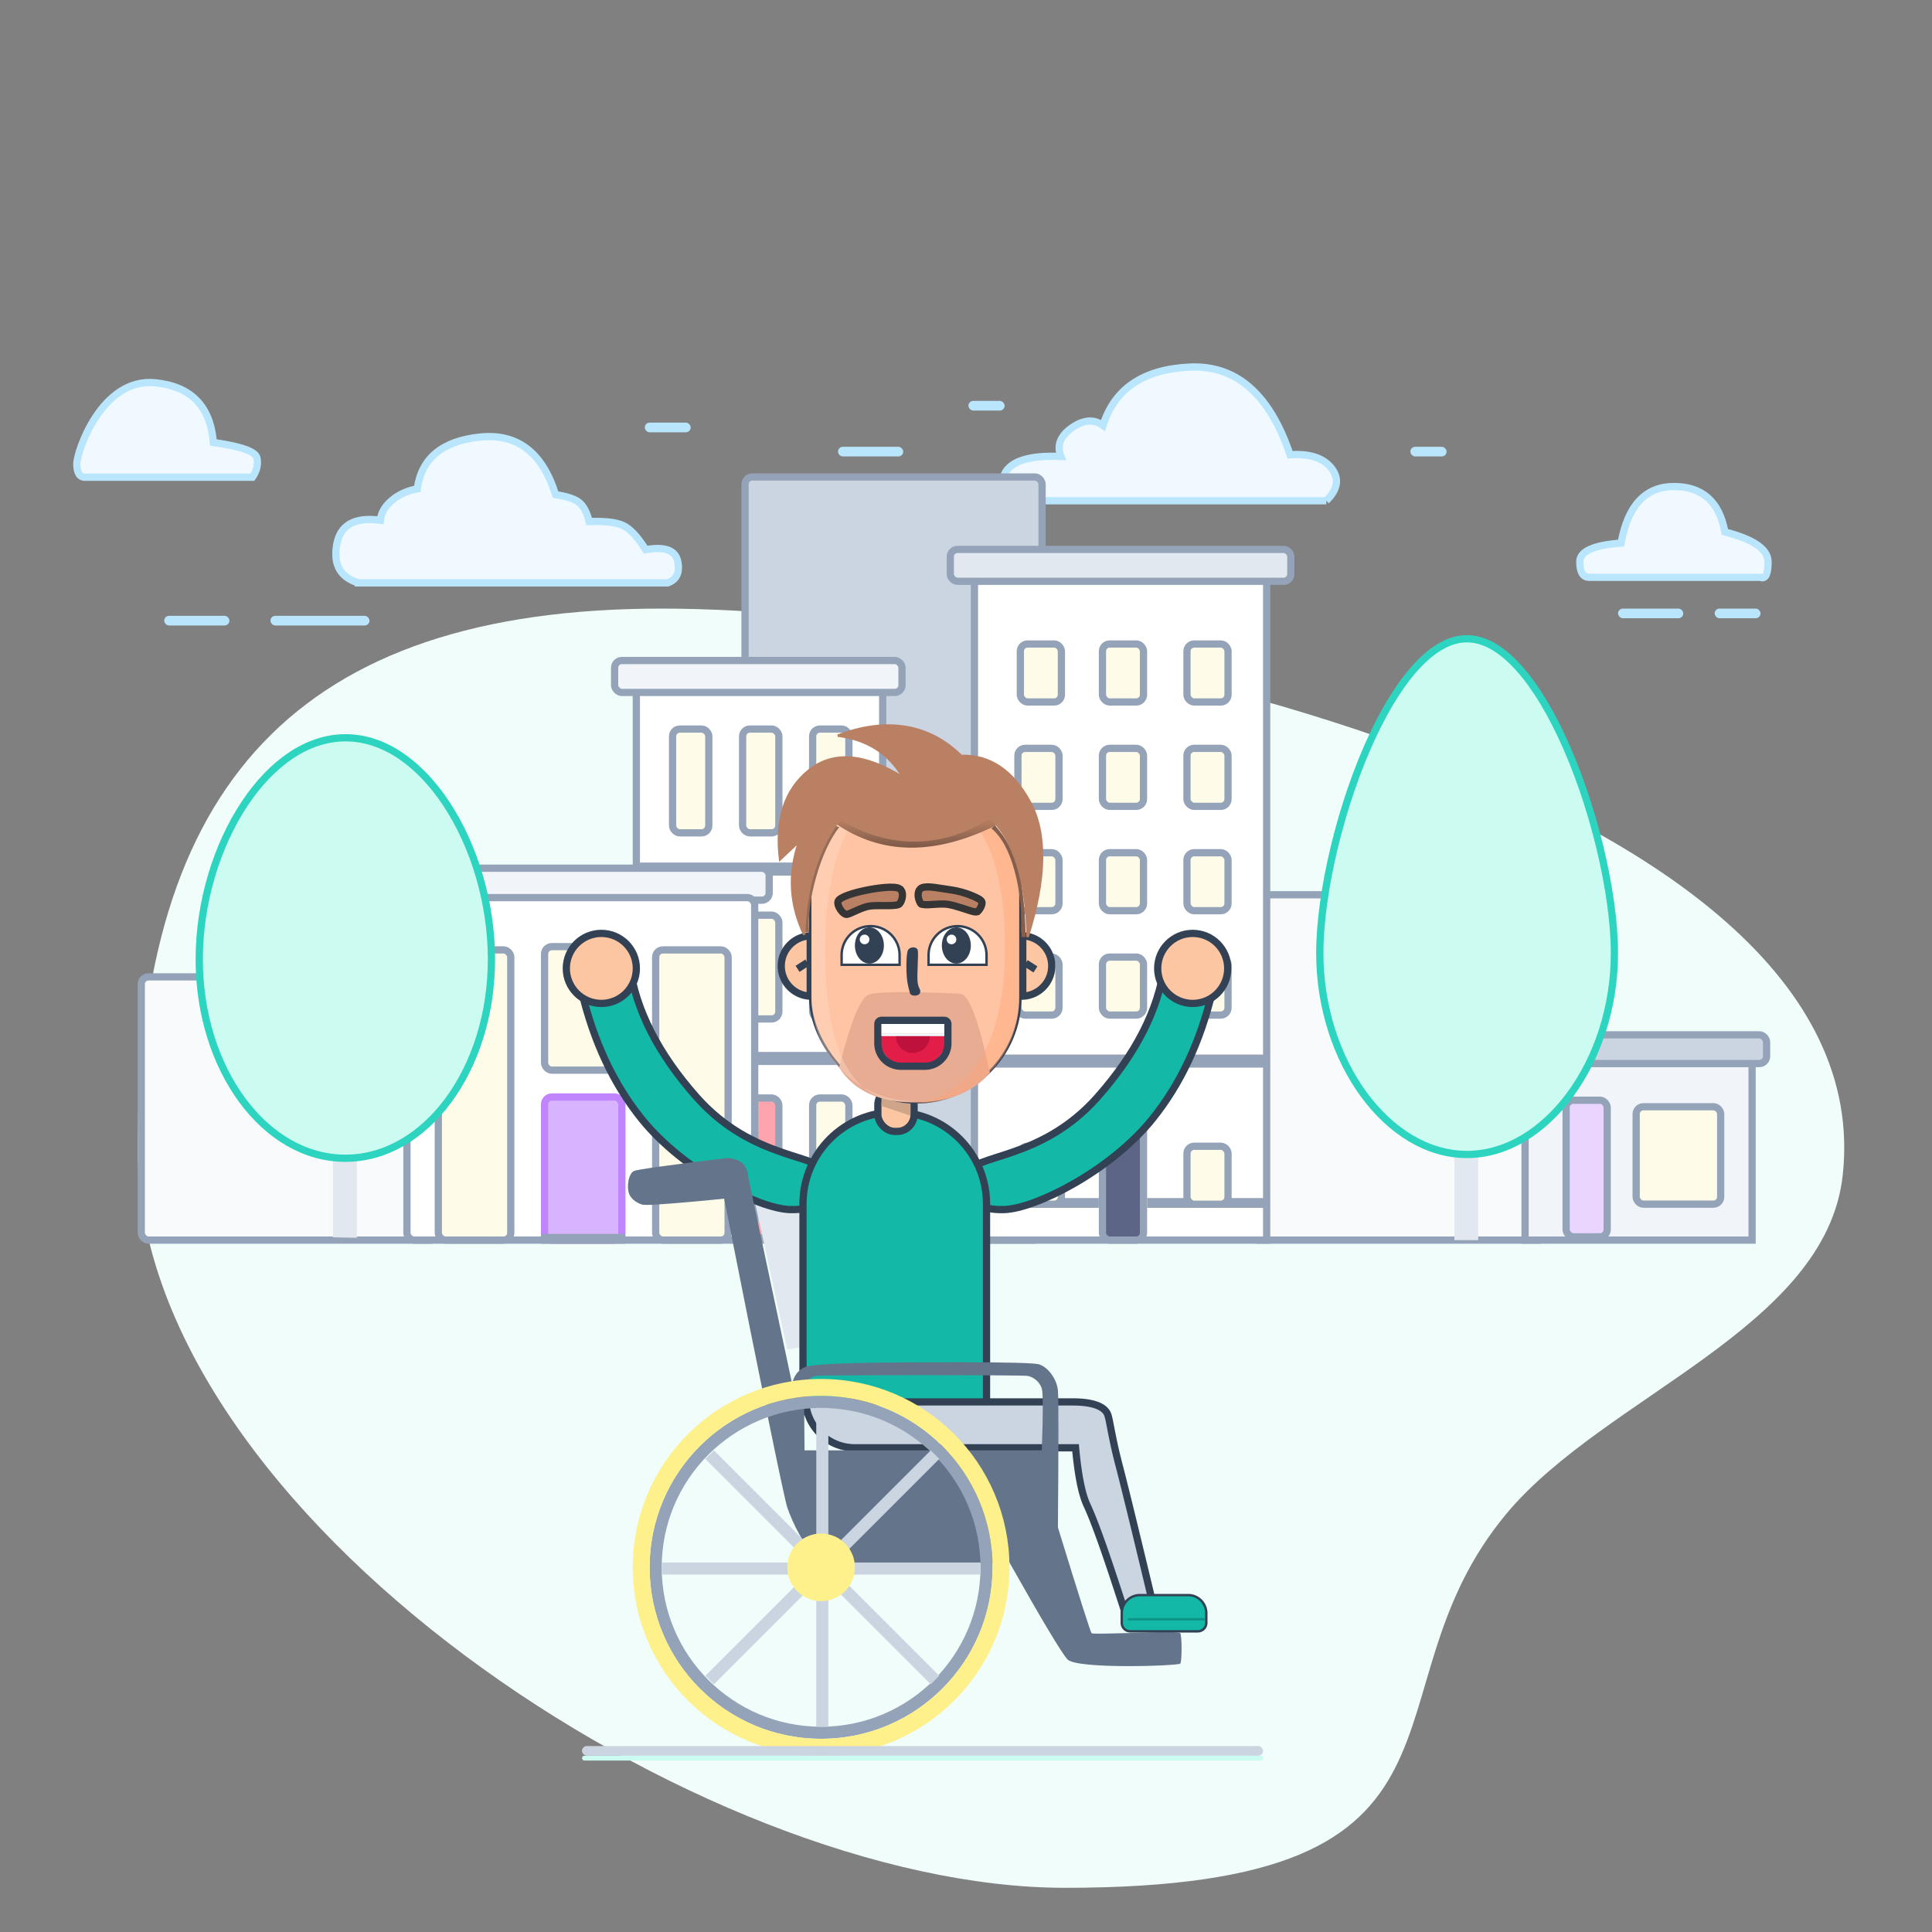 <svg viewBox="0 0 800 800" xmlns="http://www.w3.org/2000/svg">
  <rect x="0" y="0" width="800" height="800" fill="#808080" stroke="none"/>
  <defs>
    <linearGradient x1="50%" y1="0%" x2="50%" y2="100%" id="a">
      <stop stop-color="#BA8063" offset="0%"/>
      <stop stop-color="#7E5A48" offset="99.265%"/>
    </linearGradient>
  </defs>
  <g fill="none" fill-rule="evenodd">
    <path d="M441 781.703c183 0 120.433-80.487 183-155.168 40.653-48.523 132.097-76.627 139.034-139.895C780.646 326 424.774 252 274 252S57 325.372 57 476.145c0 150.774 233.226 305.558 384 305.558z" fill="#F0FDFA"/>
    <g transform="translate(31.796 151.957)">
      <rect fill="#BAE6FD" x="678.204" y="100.043" width="19" height="4" rx="2"/>
      <rect fill="#BAE6FD" x="552.204" y="33.043" width="15" height="4" rx="2"/>
      <rect fill="#BAE6FD" x="369.204" y="14.043" width="15" height="4" rx="2"/>
      <rect fill="#BAE6FD" x="315.204" y="33.043" width="27" height="4" rx="2"/>
      <rect fill="#BAE6FD" x="638.204" y="100.043" width="27" height="4" rx="2"/>
      <path d="M626.244 87.1h70.96c2.076.834 3.115-1.32 3.115-6.461s-5.963-9.254-17.887-12.338c-2.3-12.532-9.33-18.798-21.09-18.798s-19.06 7.808-21.9 23.424c-11.385.846-17.078 3.416-17.078 7.712 0 4.295 1.293 6.45 3.88 6.461z" stroke="#BAE6FD" stroke-width="3" fill="#F0F9FF"/>
      <rect fill="#BAE6FD" x="235.204" y="23.043" width="19" height="4" rx="2"/>
      <rect fill="#BAE6FD" x="36.204" y="103.043" width="27" height="4" rx="2"/>
      <rect fill="#BAE6FD" x="80.204" y="103.043" width="41" height="4" rx="2"/>
      <path d="M72.737 45.642H2.893C1.034 45.378.07 43.59.001 40.278-.103 35.31 10.218 4.326 32.458 6.54c14.827 1.477 22.859 9.715 24.095 24.714C67.991 32.872 74 35 74.581 37.637c.58 2.638-.034 5.306-1.844 8.005zM116.585 89.399h128.119c3.704-1.354 5.079-4.333 4.126-8.937-.953-4.603-5.374-6.208-13.264-4.814-3.406-5.42-6.563-8.776-9.472-10.067-2.908-1.29-7.552-1.817-13.93-1.58-.954-3.804-2.345-6.439-4.174-7.902-1.829-1.463-5.076-2.54-9.742-3.231-5.467-17.537-15.944-25.481-31.43-23.832-15.486 1.649-24.096 8.787-25.83 21.414-4.205.805-7.733 2.423-10.583 4.853-2.85 2.43-4.416 5.155-4.698 8.176-10.63-1.457-16.66 1.93-18.09 10.163-1.43 8.233 1.56 13.485 8.968 15.757zM517.396 55.388H388.452c-4.993.022-6.603-3.176-4.83-9.594 1.773-6.417 9.734-9.334 23.884-8.751-1.779-4.526-.265-8.476 4.54-11.848s9.101-3.696 12.889-.972C429.72 8.966 441.715.906 460.917.043c19.202-.863 33.027 11.24 41.476 36.309 8.05-.57 13.758 1.28 17.125 5.552 3.366 4.272 2.66 8.767-2.122 13.484z" stroke="#BAE6FD" stroke-width="3" fill="#F0F9FF"/>
    </g>
    <g transform="translate(57 196)">
      <rect stroke="#94A3B8" stroke-width="3" fill="#CBD5E1" x="251.5" y="1.5" width="123" height="316" rx="3"/>
      <rect stroke="#94A3B8" stroke-width="3" fill="#F8FAFC" x="460.5" y="174.5" width="123" height="143" rx="3"/>
      <rect stroke="#94A3B8" stroke-width="3" fill="#F8FAFC" x="1.5" y="208.5" width="123" height="109" rx="3"/>
      <g transform="translate(196 76)">
        <path stroke="#94A3B8" stroke-width="3" fill="#FFF" d="M10.5 13.668h102V240.5h-102z"/>
        <rect stroke="#94A3B8" stroke-width="3" fill="#FEFCE8" x="25.5" y="29.891" width="15" height="42.966" rx="3"/>
        <rect stroke="#94A3B8" stroke-width="3" x="25.5" y="106.953" width="15" height="42.966" rx="3"/>
        <rect stroke="#94A3B8" stroke-width="3" x="25.5" y="182.662" width="15" height="42.966" rx="3"/>
        <rect stroke="#94A3B8" stroke-width="3" fill="#FEFCE8" x="54.5" y="29.891" width="15" height="42.966" rx="3"/>
        <rect stroke="#94A3B8" stroke-width="3" fill="#FEFCE8" x="54.5" y="106.953" width="15" height="42.966" rx="3"/>
        <rect stroke="#94A3B8" stroke-width="3" fill="#FDA4AF" x="54.5" y="182.662" width="15" height="57.838" rx="3"/>
        <rect stroke="#94A3B8" stroke-width="3" fill="#FEFCE8" x="83.5" y="29.891" width="15" height="42.966" rx="3"/>
        <rect stroke="#94A3B8" stroke-width="3" fill="#FEFCE8" x="83.5" y="106.953" width="15" height="42.966" rx="3"/>
        <rect stroke="#94A3B8" stroke-width="3" fill="#FEFCE8" x="83.5" y="182.662" width="15" height="42.966" rx="3"/>
        <rect stroke="#94A3B8" stroke-width="3" fill="#F1F5F9" x="1.5" y="1.5" width="119" height="13.223" rx="3"/>
        <path fill="#94A3B8" d="M12 85.173h99v5.408H12zM12 163.587h99v5.408H12z"/>
      </g>
      <g transform="translate(335 30)">
        <path stroke="#94A3B8" stroke-width="3" fill="#FFF" d="M11.5 13.654h121V287.5h-121z"/>
        <rect stroke="#94A3B8" stroke-width="3" fill="#E2E8F0" x="1.5" y="1.5" width="141" height="13.206" rx="3"/>
        <path fill="#94A3B8" d="M13 210.673h119v5.402H13zM13 270.093h50v4.051H13zM83 270.093h50v4.051H83z"/>
        <rect stroke="#94A3B8" stroke-width="3" fill="#FEFCE8" x="30.5" y="40.664" width="17" height="24.009" rx="3"/>
        <rect stroke="#94A3B8" stroke-width="3" fill="#FEFCE8" x="29.5" y="170.308" width="17" height="24.009" rx="3"/>
        <rect stroke="#94A3B8" stroke-width="3" fill="#FEFCE8" x="29.5" y="127.093" width="17" height="24.009" rx="3"/>
        <rect stroke="#94A3B8" stroke-width="3" fill="#FEFCE8" x="29.5" y="83.879" width="17" height="24.009" rx="3"/>
        <rect stroke="#94A3B8" stroke-width="3" fill="#FEFCE8" x="30.5" y="248.636" width="17" height="24.009" rx="3"/>
        <rect stroke="#94A3B8" stroke-width="3" fill="#FEFCE8" x="64.5" y="40.664" width="17" height="24.009" rx="3"/>
        <rect stroke="#94A3B8" stroke-width="3" fill="#FEFCE8" x="64.5" y="170.308" width="17" height="24.009" rx="3"/>
        <rect stroke="#94A3B8" stroke-width="3" fill="#FEFCE8" x="64.5" y="127.093" width="17" height="24.009" rx="3"/>
        <rect stroke="#94A3B8" stroke-width="3" fill="#FEFCE8" x="64.5" y="83.879" width="17" height="24.009" rx="3"/>
        <rect stroke="#94A3B8" stroke-width="3" fill="#5D6587" x="64.5" y="229.729" width="17" height="57.771" rx="3"/>
        <rect stroke="#94A3B8" stroke-width="3" fill="#FEFCE8" x="99.5" y="40.664" width="17" height="24.009" rx="3"/>
        <rect stroke="#94A3B8" stroke-width="3" fill="#FEFCE8" x="99.5" y="170.308" width="17" height="24.009" rx="3"/>
        <rect stroke="#94A3B8" stroke-width="3" fill="#FEFCE8" x="99.5" y="127.093" width="17" height="24.009" rx="3"/>
        <rect stroke="#94A3B8" stroke-width="3" fill="#FEFCE8" x="99.5" y="83.879" width="17" height="24.009" rx="3"/>
        <rect stroke="#94A3B8" stroke-width="3" fill="#FEFCE8" x="99.5" y="248.636" width="17" height="24.009" rx="3"/>
      </g>
      <g transform="translate(567 231)" stroke="#94A3B8" stroke-width="3">
        <path fill="#F1F5F9" d="M7.5 12.331h94V86.5h-94z"/>
        <rect fill="#E9D5FF" x="24.5" y="28.577" width="17" height="56.569" rx="3"/>
        <rect fill="#CBD5E1" x="1.5" y="1.5" width="106" height="11.892" rx="3"/>
        <rect fill="#FEFCE8" x="53.5" y="31.285" width="35" height="40.323" rx="3"/>
      </g>
      <g stroke-width="3">
        <path stroke="#E2E8F0" fill="#E2E8F0" d="M546.726 316l6.863-.001v-32.457h-6.863z"/>
        <path d="M550.421 68.5c6.76 0 13.278 3.744 19.403 9.908 7.121 7.164 13.69 17.606 19.415 29.656 13.476 28.36 22.261 65.626 22.261 90.633 0 22.453-7.118 43.346-18.387 58.625-11.129 15.089-26.32 24.72-42.692 24.72-16.359 0-31.502-9.618-42.59-24.69-11.243-15.281-18.331-36.188-18.331-58.655 0-25.02 8.746-62.31 22.19-90.677 5.707-12.039 12.255-22.469 19.36-29.626 6.11-6.155 12.617-9.894 19.371-9.894z" stroke="#2DD4BF" fill="#CCFBF1"/>
      </g>
      <g transform="translate(105 162)">
        <rect stroke="#94A3B8" stroke-width="3" fill="#F1F5F9" x="1.5" y="1.5" width="155" height="13.241" rx="3"/>
        <rect stroke="#94A3B8" stroke-width="3" fill="#FFF" x="6.5" y="13.681" width="144" height="141.819" rx="3"/>
        <rect stroke="#94A3B8" stroke-width="3" fill="#FEFCE8" x="19.5" y="35.336" width="30" height="120.164" rx="3"/>
        <rect stroke="#94A3B8" stroke-width="3" fill="#FEFCE8" x="109.5" y="35.336" width="30" height="120.164" rx="3"/>
        <rect stroke="#C084FC" stroke-width="3" fill="#D8B4FE" x="63.5" y="96.241" width="32" height="59.259" rx="3"/>
        <path fill="#94A3B8" d="M62 152.94h35V157H62z"/>
        <rect stroke="#94A3B8" stroke-width="3" fill="#FEFCE8" x="63.5" y="33.983" width="32" height="51.138" rx="3"/>
      </g>
      <g stroke-width="3">
        <path stroke="#E2E8F0" fill="#E2E8F0" d="M82.386 282.562h6.878V315l-6.878-.133z"/>
        <path d="M86.09 109.5c16.219 0 30.843 10.927 41.639 27.184 11.58 17.44 18.771 41.073 18.771 64.549 0 22.808-6.814 43.465-17.866 58.415-10.91 14.76-25.964 23.957-42.634 23.957s-31.723-9.197-42.634-23.957C32.314 244.698 25.5 224.04 25.5 201.233c0-23.46 7.227-47.075 18.839-64.511 10.84-16.278 25.517-27.222 41.75-27.222z" stroke="#2DD4BF" fill="#CCFBF1"/>
      </g>
    </g>
    <g transform="translate(233 300.418)">
      <rect fill="#CCFBF1" x="8" y="426.582" width="282" height="2" rx="1"/>
      <path fill="#E2E8F0" d="M78.786 193.6l37.695-8.616 17.592 65.588L93 258.442z"/>
      <g transform="translate(0 84.582)" stroke="#334155" stroke-width="3">
        <path d="M109.433 101.362c1.985 8.777-2.627 14.952-15.482 14.489-12.855-.464-43.782-15.883-61.196-37.443-11.61-14.374-19.902-31.994-24.88-52.862 2.988-13.352 9.612-16.853 19.871-10.503 2.576 18.205 11.778 36.26 27.606 54.167 23.74 26.86 52.095 23.376 54.08 32.152z" fill="#14B8A6"/>
        <circle fill="#FDC6A2" cx="16" cy="16" r="14.5"/>
      </g>
      <g transform="matrix(-1 0 0 1 276.875 84.582)" stroke="#334155" stroke-width="3">
        <path d="M109.433 101.362c1.985 8.777-2.627 14.952-15.482 14.489-12.855-.464-43.782-15.883-61.196-37.443-11.61-14.374-19.902-31.994-24.88-52.862 2.988-13.352 9.612-16.853 19.871-10.503 2.576 18.205 11.778 36.26 27.606 54.167 23.74 26.86 52.095 23.376 54.08 32.152z" fill="#14B8A6"/>
        <circle fill="#FDC6A2" cx="16" cy="16" r="14.5"/>
      </g>
      <path d="M137.5 160.082c10.493 0 19.993 4.253 26.87 11.13 6.877 6.876 11.13 16.376 11.13 26.87h0v86h-76v-86c0-10.494 4.253-19.994 11.13-26.87 6.877-6.877 16.377-11.13 26.87-11.13z" stroke="#334155" stroke-width="3" fill="#14B8A6"/>
      <path d="M211 280.082c4.153 0 7.492.433 10.009 1.338 2.197.79 3.736 1.928 4.51 3.523.482.99.85 3.057 1.443 6.112.697 3.59 1.646 8.47 3.235 14.55 2.62 10.022 7.88 31.599 15.778 64.73-3.888-.008-6.875.115-8.962.364-1.349.161-2.356.384-3.03.64h0l-.024-.1c-.578-2.356-1.538-5.329-2.697-8.88l-.195-.598c-3.878-11.886-9.783-29.96-14.003-39.028-2.126-4.567-3.669-12.458-4.7-23.651h0H121a20.436 20.436 0 01-14.496-6.005 20.434 20.434 0 01-5.95-12.995h0z" stroke="#334155" stroke-width="3" fill="#CBD5E1"/>
      <path d="M68.125 179.09c2.847.176 4.972.915 6.375 2.216 1.403 1.302 2.196 3.27 2.379 5.904L95 272.585c.745-3.387 2.513-5.683 5.305-6.887 2.791-1.204 16.356-1.856 40.695-1.954 8.06-.055 15.258-.084 21.595-.086h1.633c20.176.009 31.193.303 33.053.882 3.719 1.158 7.359 6.173 7.78 10.764.137 1.5.207 6.807.21 15.922v1.135c-.003 9.425-.073 22.657-.21 39.697 8.834 28.706 13.48 43.31 13.939 43.81.11.12 1.107.171 2.707.177h.628c8.95-.025 32.815-1.157 33.399-.177.712 1.196.712 11.645 0 12.575-.712.93-42.978 2.43-46.734-1.757-2.504-2.792-10.504-16.16-24-40.104-48.9 2.043-75.228 1.64-78.982-1.207C100.386 341.104 95 329.763 93 323.786c-1.333-3.984-10.049-46.598-26.147-127.841-17.056 1.676-27.714 2.527-31.974 2.555h-.307c-.838-.002-1.386-.042-1.645-.12-2.266-.675-5.122-2.435-5.724-5.488-.602-3.053.288-7.488 2.297-8.422 1.34-.623 14.214-2.417 38.625-5.38zM150.178 269h-5.077c-19.842.008-38.691.105-40.101.301-3 .417-4.57 2.818-4.86 5.218-.089.728-.137 2.89-.145 6.486v2.329c.008 4.17.056 9.774.144 16.812h98.24c.565-15.256.565-23.798 0-25.627-.85-2.742-3.452-4.83-5.944-5.218-1.22-.19-21.518-.294-42.257-.301z" fill="#64748B"/>
      <g transform="translate(29 270.582)">
        <circle stroke="#94A3B8" stroke-width="5" cx="78" cy="78" r="68.5"/>
        <circle stroke="#FEF08A" stroke-width="7" cx="78" cy="78" r="74.5"/>
        <path fill="#CBD5E1" d="M12 76h132v5H12z"/>
        <path fill="#CBD5E1" d="M76 12h5v132h-5z"/>
        <path fill="#CBD5E1" d="M123.401 29.563l3.536 3.536-93.338 93.338-3.536-3.536z"/>
        <path fill="#CBD5E1" d="M30.063 33.099l3.536-3.536 93.338 93.338-3.536 3.536z"/>
        <circle fill="#FEF08A" cx="78" cy="78" r="14"/>
      </g>
      <g transform="translate(129 148.582)">
        <rect stroke="#334155" stroke-width="3" fill="#FDC6A2" x="1.5" y="1.5" width="15" height="18" rx="7"/>
        <path fill="#CFA589" d="M3 8.95L15 13V3H3z"/>
      </g>
      <g transform="translate(8)">
        <g stroke="#334155" stroke-width="3">
          <path d="M182.5 87.093l.234.01a12.46 12.46 0 018.105 3.64 12.46 12.46 0 013.661 8.839c0 3.451-1.4 6.576-3.661 8.838a12.46 12.46 0 01-8.105 3.64l-.234.01V87.093z" fill="#FDC6A2"/>
          <path d="M183.713 98.407l4.042 2.592"/>
        </g>
        <g stroke="#334155" stroke-width="3">
          <path d="M94.5 112.07l-.234-.01a12.46 12.46 0 01-8.105-3.64 12.46 12.46 0 01-3.661-8.838c0-3.452 1.4-6.577 3.661-8.84a12.46 12.46 0 018.105-3.64l.234-.008v24.977z" fill="#FDC6A2"/>
          <path d="M89.246 100.757l4.042-2.592"/>
        </g>
        <rect stroke="#334155" fill="#FFC4A4" x="94.5" y="25.082" width="87" height="131" rx="43.5"/>
        <path d="M107 141.582c4.667-18.617 8.667-28.525 12-29.723 5-1.797 32.5-.579 37.5-.277 3.333.2 7.288 10.867 11.865 32-6.91 8.152-17.365 12.152-31.365 12-14-.153-24-4.82-30-14z" stroke="#E7AC92" fill="#E7AC92"/>
        <path d="M138 25.582c-24.85 1.333-37.274 24-37.274 68s12.425 64.666 37.274 62c-23.748 0-43-19.252-43-43v-44c0-23.749 19.252-43 43-43z" fill-opacity=".4" fill="#FFD9C5"/>
        <path d="M138 25.582c23.748 0 43 19.251 43 43v45c0 23.748-19.252 43-43 43 24.758-4.667 37.136-26.5 37.136-65.5S162.758 30.248 138 25.582z" fill-opacity=".4" fill="#FFA473"/>
        <g transform="translate(107 82.582)">
          <path d="M12.5.5c3.314 0 6.314 1.343 8.485 3.515A11.962 11.962 0 0124.5 12.5h0v4H.5v-4c0-3.314 1.343-6.314 3.515-8.485A11.962 11.962 0 0112.5.5z" stroke="#334155" fill="#FFF"/>
          <ellipse fill="#334155" cx="12" cy="8.5" rx="6" ry="7.5"/>
          <circle fill="#FFF" cx="10" cy="6" r="2"/>
        </g>
        <g transform="translate(143 82.582)">
          <path d="M12.5.5c3.314 0 6.314 1.343 8.485 3.515A11.962 11.962 0 0124.5 12.5h0v4H.5v-4c0-3.314 1.343-6.314 3.515-8.485A11.962 11.962 0 0112.5.5z" stroke="#334155" fill="#FFF"/>
          <ellipse fill="#334155" cx="12" cy="8.5" rx="6" ry="7.5"/>
          <circle fill="#FFF" cx="10" cy="6" r="2"/>
        </g>
        <path d="M140.041 67.661c1.39-1.34 5.007-.79 8.95-.166l.66.104h0l.665.104c.333.051.666.102 1 .15h0l1.472.214c2.977.425 6.28 1.363 8.872 2.473 1.914.82 3.628 1.615 3.912 2.5.24.75-.183 1.744-.656 2.582-.325.577-.723 1.102-1.128 1.473-1.035.317-2.657-.268-4.577-.896-.534-.175-1.088-.356-1.655-.538h0l-.683-.216c-1.767-.555-3.577-1.07-5.111-1.342-1.737-.308-3.925-.178-6.037-.035-1.633.111-3.214.234-4.424.06h0l-.28-.038c-.323-.045-.619-.106-.767-.33-.654-.999-1.073-2.346-1.073-3.623 0-.932.213-1.851.86-2.476zM131.488 67.572c2.019 1.305 1.138 5.003 0 6.269s-8.524.411-12.244.903c-3.72.491-8.244 3.468-9.744 3.468s-3.985-3.468-3.5-5.346c.485-1.877 6.973-3.69 11.5-4.616 4.527-.926 11.97-1.982 13.988-.678z" stroke="#353535" stroke-width="3" fill="#BA8063"/>
        <path d="M135 92.962c.888-1.47 3.545-1.47 4 0 .455 1.47-.455 10.893 0 13.596.455 2.702 1.358 2.702 1 4.049-.358 1.347-2.624 1.49-3.5.98-.876-.51-.562-.296-1.5-3.893-.938-3.598-.888-13.262 0-14.732z" fill="#334155"/>
        <path d="M123 128.582h28c0 7.18-5.82 13-13 13h-2c-7.18 0-13-5.82-13-13z" fill="#E11D48"/>
        <path d="M130 128.582h14a7 7 0 01-14 0z" fill="#BE123C"/>
        <path d="M150 122.082a1.495 1.495 0 011.5 1.5h0v8a9.47 9.47 0 01-2.782 6.717 9.47 9.47 0 01-6.718 2.783h0-10a9.47 9.47 0 01-6.718-2.783 9.47 9.47 0 01-2.782-6.717h0v-8c0-.415.168-.79.44-1.061.27-.271.646-.44 1.06-.44h0z" stroke="#334155" stroke-width="3"/>
        <path fill="#FFF" d="M124 123.582h26v4h-26z"/>
        <path fill="#F0F9FF" d="M124 127.582h26v1h-26z"/>
        <rect fill="#CBD5E1" y="422.582" width="282" height="4" rx="2"/>
        <path d="M107 38.582c8.8 5.546 18.468 8.32 29.006 8.32s21.536-2.774 32.994-8.32l3 2.5c-12.85 6.416-24.848 9.583-35.994 9.5-11.146-.084-21.481-3.417-31.006-10l2-2z" fill="url(#a)"/>
        <path d="M104.938 41.582c-4.889 7.16-8.201 13.76-9.938 19.8-1.737 6.04-2.64 14.106-2.713 24.2h1.762c-.487-6.77.497-14.442 2.951-23.017s5.621-15.403 9.5-20.483l-1.562-.5z" fill="#936B57"/>
        <path d="M171 41.582c4.377 4.76 7.54 10.666 9.489 17.718 1.949 7.052 3.023 16.479 3.224 28.282H182c.278-10.342-.722-19.602-3-27.78-2.278-8.18-5.457-13.92-9.535-17.22l1.535-1z" fill="#855F4D"/>
        <path d="M92 86.582c-6-12.667-6.667-25.56-2-38.68l-8 7.524c-2-16.537 2-28.818 12-36.844s23-7.026 39 3c-5.79-10.026-14.81-15.822-27.062-17.387C115.945.357 125.3-.847 134 .582c8.7 1.429 16.367 5.429 23 12 11.807-.353 21.27 5.98 28.387 19 7.117 13.02 6.821 31.686-.887 56-.444-23.555-5.61-40.055-15.5-49.5-10.334 6.25-20.667 9.416-31 9.5-10.333.083-20.701-2.917-31.106-9-9.403 12.466-14.367 28.466-14.894 48z" stroke="#BA8063" fill="#BA8063"/>
      </g>
      <path d="M259 360.082c2.071 0 3.946.84 5.303 2.196a7.477 7.477 0 012.197 5.304h0v4c0 .966-.392 1.841-1.025 2.475a3.489 3.489 0 01-2.475 1.025h0-28a3.489 3.489 0 01-2.475-1.025 3.489 3.489 0 01-1.025-2.475h0v-4c0-2.071.84-3.946 2.197-5.304a7.477 7.477 0 015.303-2.196h0z" stroke="#334155" fill="#14B8A6"/>
      <path fill="#0D9488" d="M234 369.582h32v1h-32z"/>
    </g>
  </g>
</svg>